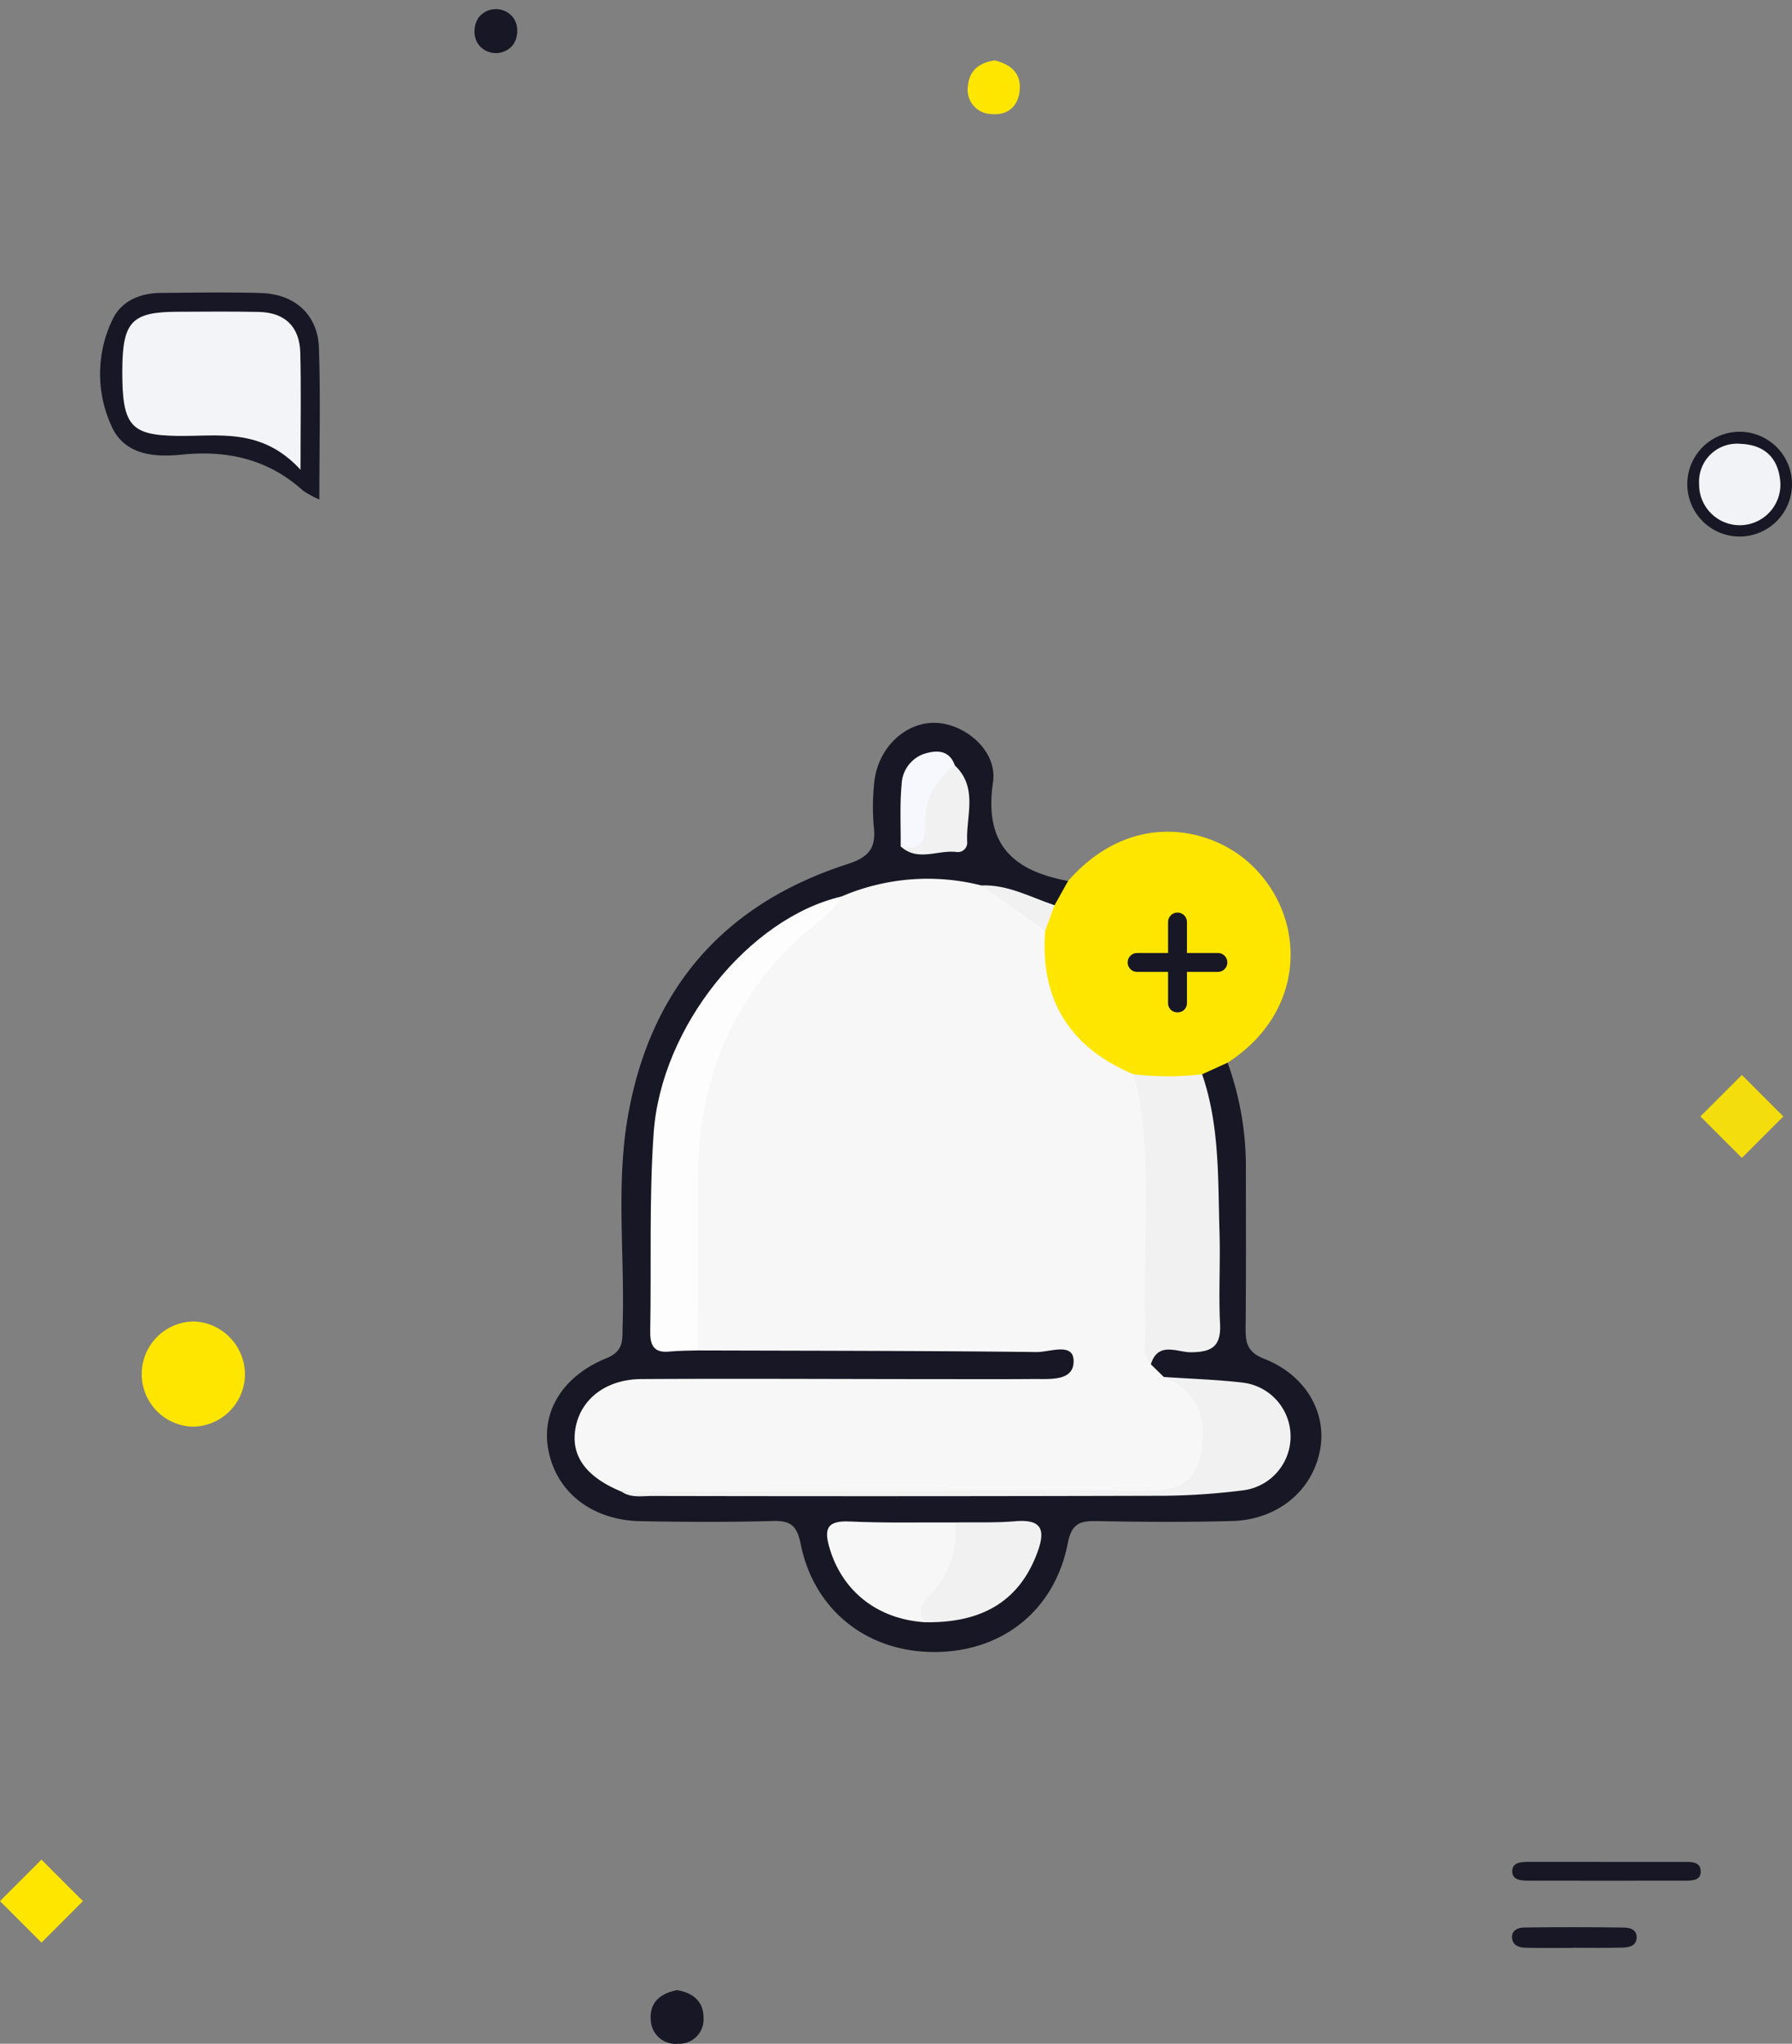 <svg xmlns="http://www.w3.org/2000/svg" width="244.496" height="278.691" viewBox="0 0 244.496 278.691">
  <rect x="0" y="0" width="244.496" height="278.691" fill="#808080" stroke="none"/>
  <g id="Group_1179" data-name="Group 1179" transform="translate(-486.514 -130.563)">
    <path id="Path_10981" data-name="Path 10981" d="M654.006,275.477a41.552,41.552,0,0,1,2.489,14.713c.006,7.157.036,14.313-.032,21.469-.019,2.007.227,3.291,2.527,4.192,5.681,2.226,8.579,7.329,7.63,12.433-1.034,5.56-5.779,9.524-12.029,9.692-6.15.166-12.31.119-18.463.011-2.285-.039-3.4.325-3.931,3.026-1.8,9.239-9.053,14.884-18.356,14.825-9.063-.058-16.262-5.716-18.071-14.681-.51-2.526-1.343-3.252-3.813-3.185-6.007.163-12.023.134-18.033.024-6.6-.121-11.42-3.881-12.571-9.589-1.051-5.209,1.807-10.153,7.908-12.638,2.461-1,2.144-2.6,2.2-4.416.317-9.569-.943-19.208.744-28.7,3.079-17.34,13.149-28.845,29.9-34.244,2.891-.932,3.954-2.143,3.634-5.059a30.563,30.563,0,0,1,.049-6c.422-4.707,4.177-8.329,8.353-8.217,4.024.108,8.488,3.8,7.856,8.089-1.258,8.523,2.76,12.084,10.246,13.475.745,1.928-.2,3.049-1.83,3.849-3.72.683-6.728-2.572-10.453-1.884-6.182-1.244-12.2-.347-18.141,1.419-11.766,3.371-23.32,17.667-24.391,30.1a210.86,210.86,0,0,0-.952,23.13c.135,5.7.07,5.7,6.026,6.074,15.606-.575,31.21-.219,46.812-.173,1.994.006,4.4.378,4.481,2.99.089,2.728-2.241,3.388-4.453,3.7a42.683,42.683,0,0,1-6.007.14q-22.34.015-44.679.014a19.79,19.79,0,0,0-5.956.568c-2.9.9-5.466,2.153-5.631,5.617-.155,3.245,1.992,4.851,4.77,5.816a18.9,18.9,0,0,0,7.541,1.308c21.892-.047,43.785-.082,65.677.025,3.937.02,7.649-.946,11.416-1.689,2.716-.535,4.087-2.53,4.06-5.31a4.916,4.916,0,0,0-4.177-5.229c-3.637-.712-7.234-1.745-10.988-1.79a3.433,3.433,0,0,1-2.447-2.792c.086-2.706,2.178-3.292,4.141-3.3,3.786-.012,4.286-2.111,4.314-5.235a175.39,175.39,0,0,0-1.564-27.562,8.179,8.179,0,0,1-.009-2.968C650.634,275.654,651.8,274.492,654.006,275.477Z" fill="#171725"/>
    <path id="Path_10982" data-name="Path 10982" d="M630.391,254.01l1.854-3.32c8.487-9.629,19.16-7.431,24.66-2.5,7.909,7.093,8.143,20.162-2.9,27.285l-3.476,1.581c-2.636,2.6-5.778,1.632-8.833,1.26-9.161-2.136-14.96-10.7-13.9-20.491A5.734,5.734,0,0,1,630.391,254.01Z" fill="#ffe600"/>
    <path id="Path_10983" data-name="Path 10983" d="M530.084,198.679A13.96,13.96,0,0,1,527.9,197.5c-4.759-4.316-10.353-5.586-16.631-4.939-3.835.4-7.9-.01-9.6-4.032a17.013,17.013,0,0,1,.26-14.521c1.218-2.435,3.731-3.475,6.492-3.5,4.578-.036,9.16-.121,13.734.017s7.709,2.948,7.868,7.43C530.259,184.639,530.084,191.337,530.084,198.679Z" fill="#171725"/>
    <path id="Path_10984" data-name="Path 10984" d="M706.269,384.458q5.129,0,10.257,0c.873,0,1.909.047,2.019,1.1.146,1.415-1.044,1.453-2.045,1.455q-10.684.021-21.368,0c-1.011,0-2.3-.029-2.292-1.29s1.307-1.267,2.318-1.269Q700.714,384.45,706.269,384.458Z" fill="#171725"/>
    <path id="Path_10985" data-name="Path 10985" d="M512.708,325.105a7.174,7.174,0,0,1,.356-14.341,7.249,7.249,0,0,1,6.871,7.351A7.175,7.175,0,0,1,512.708,325.105Z" fill="#ffe600"/>
    <path id="Path_10986" data-name="Path 10986" d="M731.009,196.678a7.143,7.143,0,1,1-14.285-.189,7.143,7.143,0,0,1,14.285.189Z" fill="#171725"/>
    <path id="Path_10987" data-name="Path 10987" d="M701.152,396.183c-2.129,0-4.258.028-6.386-.014-.863-.017-1.8-.232-1.942-1.25-.152-1.1.769-1.507,1.623-1.517q6.809-.083,13.618.006c.809.011,1.8.254,1.746,1.406-.056,1.1-1.032,1.3-1.849,1.326-2.268.075-4.54.026-6.81.026Z" fill="#171725"/>
    <path id="Path_10989" data-name="Path 10989" d="M622.235,138.8c2.065.521,3.51,1.614,3.417,3.821-.1,2.394-1.617,3.739-3.933,3.489a3.3,3.3,0,0,1-3.136-3.867C618.785,140.067,620.246,139.089,622.235,138.8Z" fill="#ffe600"/>
    <path id="Path_10990" data-name="Path 10990" d="M629.11,257.512c-.7,9.414,3.371,15.889,12.033,19.538,2.86,1.711,3.14,4.685,3.236,7.467.306,8.8.045,17.6.169,26.4.029,2.034-1.894,3.594-1.015,5.689l1.776,1.727c6.44,1.183,9.165,8.184,5.3,13.594a5.073,5.073,0,0,1-4.383,2.235c-24.974-.1-49.95.3-74.923-.2q-7.419-3.053-6.227-8.869c.773-3.816,4.173-6.448,8.946-6.477,12.994-.076,25.989,0,38.983.007,4.855,0,9.71.025,14.565-.013,2.246-.017,5.54.335,5.422-2.566-.1-2.441-3.3-1.091-5.023-1.111-15.418-.18-30.838-.173-46.257-.221a4.441,4.441,0,0,1-1.513-3.418c-.075-8.826-.7-17.678.339-26.47,1.657-14.014,8.3-24.922,20.753-32A29.836,29.836,0,0,1,620.39,251.3C623.577,252.98,627.85,253.131,629.11,257.512Z" fill="#f7f7f7"/>
    <path id="Path_10991" data-name="Path 10991" d="M601.3,252.82c-1.484,2.677-4.22,4.1-6.326,6.135-9.146,8.859-13.2,19.684-13.225,32.22q-.025,11.768-.028,23.536c-1.284.046-2.575.021-3.849.154-2.151.224-2.679-.851-2.643-2.784.167-9-.161-18.032.466-27C576.708,270.521,588.745,255.752,601.3,252.82Z" fill="#fdfdfe"/>
    <path id="Path_10992" data-name="Path 10992" d="M643.533,316.606c-1.324-1.3-.666-2.951-.73-4.449-.457-10.743.931-21.539-.915-32.242-.167-.969-.494-1.911-.746-2.865a40.768,40.768,0,0,0,9.388.009c2.417,7.012,2.148,14.327,2.371,21.576.128,4.14-.136,8.294.074,12.427.156,3.085-1.095,3.885-4,3.9C647.164,314.974,644.511,313.428,643.533,316.606Z" fill="#f1f1f1"/>
    <path id="Path_10993" data-name="Path 10993" d="M571.308,333.96c23.619-.064,47.238-.2,70.856-.125,4.127.013,7.354-.316,8.2-5.23.876-5.086-.61-8.357-5.054-10.272,3.56.241,7.135.351,10.677.758a7.4,7.4,0,0,1,.131,14.7,93.341,93.341,0,0,1-10.679.739q-34.982.1-69.965.027C574.067,334.558,572.6,334.853,571.308,333.96Z" fill="#f1f1f1"/>
    <path id="Path_10994" data-name="Path 10994" d="M612.647,351.772c-6.361-.422-11.1-4.138-12.888-9.9-.8-2.586-.653-3.995,2.661-3.836,4.81.23,9.638.106,14.458.134,2.122,1.919,1.156,4.1.459,6.2C616.394,347.215,614.3,349.359,612.647,351.772Z" fill="#f7f7f7"/>
    <path id="Path_10995" data-name="Path 10995" d="M612.647,351.772c-.925-1.448-.39-2.512.7-3.667a12.526,12.526,0,0,0,3.527-9.937c2.708-.042,5.429.067,8.121-.162,3.542-.3,4.241,1.021,3.073,4.206C625.675,348.749,620.669,351.937,612.647,351.772Z" fill="#f1f1f1"/>
    <path id="Path_10996" data-name="Path 10996" d="M616.8,234.949c3.225,3.064,1.47,6.945,1.679,10.494a1.279,1.279,0,0,1-1.413,1.308c-2.548-.351-5.312,1.388-7.664-.772,1.86-1.314,1.492-3.541,2.211-5.324C612.627,238.143,613,234.961,616.8,234.949Z" fill="#f1f1f1"/>
    <path id="Path_10997" data-name="Path 10997" d="M616.8,234.949a9.443,9.443,0,0,0-4.058,8.3c.012,2.513-1.01,3.306-3.34,2.726.021-2.815-.135-5.646.127-8.438a4.576,4.576,0,0,1,3.1-4.191C614.309,232.834,616.034,232.8,616.8,234.949Z" fill="#f7f7fe"/>
    <path id="Path_10998" data-name="Path 10998" d="M629.11,257.512l-8.72-6.208c3.619-.152,6.722,1.607,10,2.7Q629.749,255.762,629.11,257.512Z" fill="#f1f1f1"/>
    <path id="Path_11000" data-name="Path 11000" d="M527.515,194.616c-5.347-5.814-11.232-4.524-16.825-4.611-6.387-.1-7.513-1.409-7.49-8.909.02-6.654,1.264-8,7.493-8.02,3.7-.015,7.409-.054,11.112.021,3.583.072,5.59,2.009,5.68,5.572C527.606,183.489,527.515,188.314,527.515,194.616Z" fill="#f3f4f7"/>
    <path id="Path_11001" data-name="Path 11001" d="M518.4,317.908a5.366,5.366,0,0,1-5.617,5.6,5.485,5.485,0,0,1-5.532-5.76c.323-3.19,2.131-5.229,5.492-5.4A5.331,5.331,0,0,1,518.4,317.908Z" fill="#ffe600"/>
    <path id="Path_11002" data-name="Path 11002" d="M718.338,196.563a5.176,5.176,0,0,1,5.655-5.476c3.373.134,5.214,2.02,5.432,5.329a5.546,5.546,0,1,1-11.087.147Z" fill="#f2f3f7"/>
    <path id="Path_11003" data-name="Path 11003" d="M578.88,403.519a2,2,0,0,1,1.979,2.245,1.755,1.755,0,0,1-1.836,1.876,1.911,1.911,0,0,1-2.246-1.943C576.748,404.395,577.6,403.694,578.88,403.519Z" fill="#f2f2f8"/>
    <path id="Path_11004" data-name="Path 11004" d="M624.287,142.726c-.3,1.288-1.01,2.09-2.378,1.947a1.993,1.993,0,0,1-1.952-2.305,2.022,2.022,0,0,1,2.347-1.936A2.125,2.125,0,0,1,624.287,142.726Z" fill="#ffe600"/>
    <g id="plus" transform="translate(634.872 249.506)">
      <path id="Path_10978" data-name="Path 10978" d="M17.287,18.6a.744.744,0,0,1-.787-.787V6.787a.787.787,0,0,1,1.575,0V17.81A.744.744,0,0,1,17.287,18.6Z" transform="translate(-4.989)" fill="#171725" stroke="#171725" stroke-width="1"/>
      <path id="Path_10979" data-name="Path 10979" d="M17.81,18.075H6.787a.787.787,0,0,1,0-1.575H17.81a.787.787,0,0,1,0,1.575Z" transform="translate(0 -4.989)" fill="#171725" stroke="#171725" stroke-width="1"/>
    </g>
    <rect id="Rectangle_376" data-name="Rectangle 376" width="6" height="6" rx="3" transform="translate(554.171 130.563) rotate(45)" fill="#171725"/>
    <rect id="Rectangle_377" data-name="Rectangle 377" width="8" height="8" transform="translate(492.171 384.148) rotate(45)" fill="#ffe600"/>
    <path id="Path_11005" data-name="Path 11005" d="M578.877,401.943c2.11.34,3.649,1.488,3.626,3.814a3.321,3.321,0,0,1-3.471,3.5,3.383,3.383,0,0,1-3.73-3.259C575.112,403.672,576.562,402.4,578.877,401.943Z" fill="#171725"/>
    <g id="Background" transform="translate(427.171 -36.195)" opacity="0.91">
      <rect id="Rectangle_371" data-name="Rectangle 371" width="8" height="8" transform="translate(297 313.343) rotate(45)" fill="#ffe600"/>
    </g>
  </g>
</svg>

